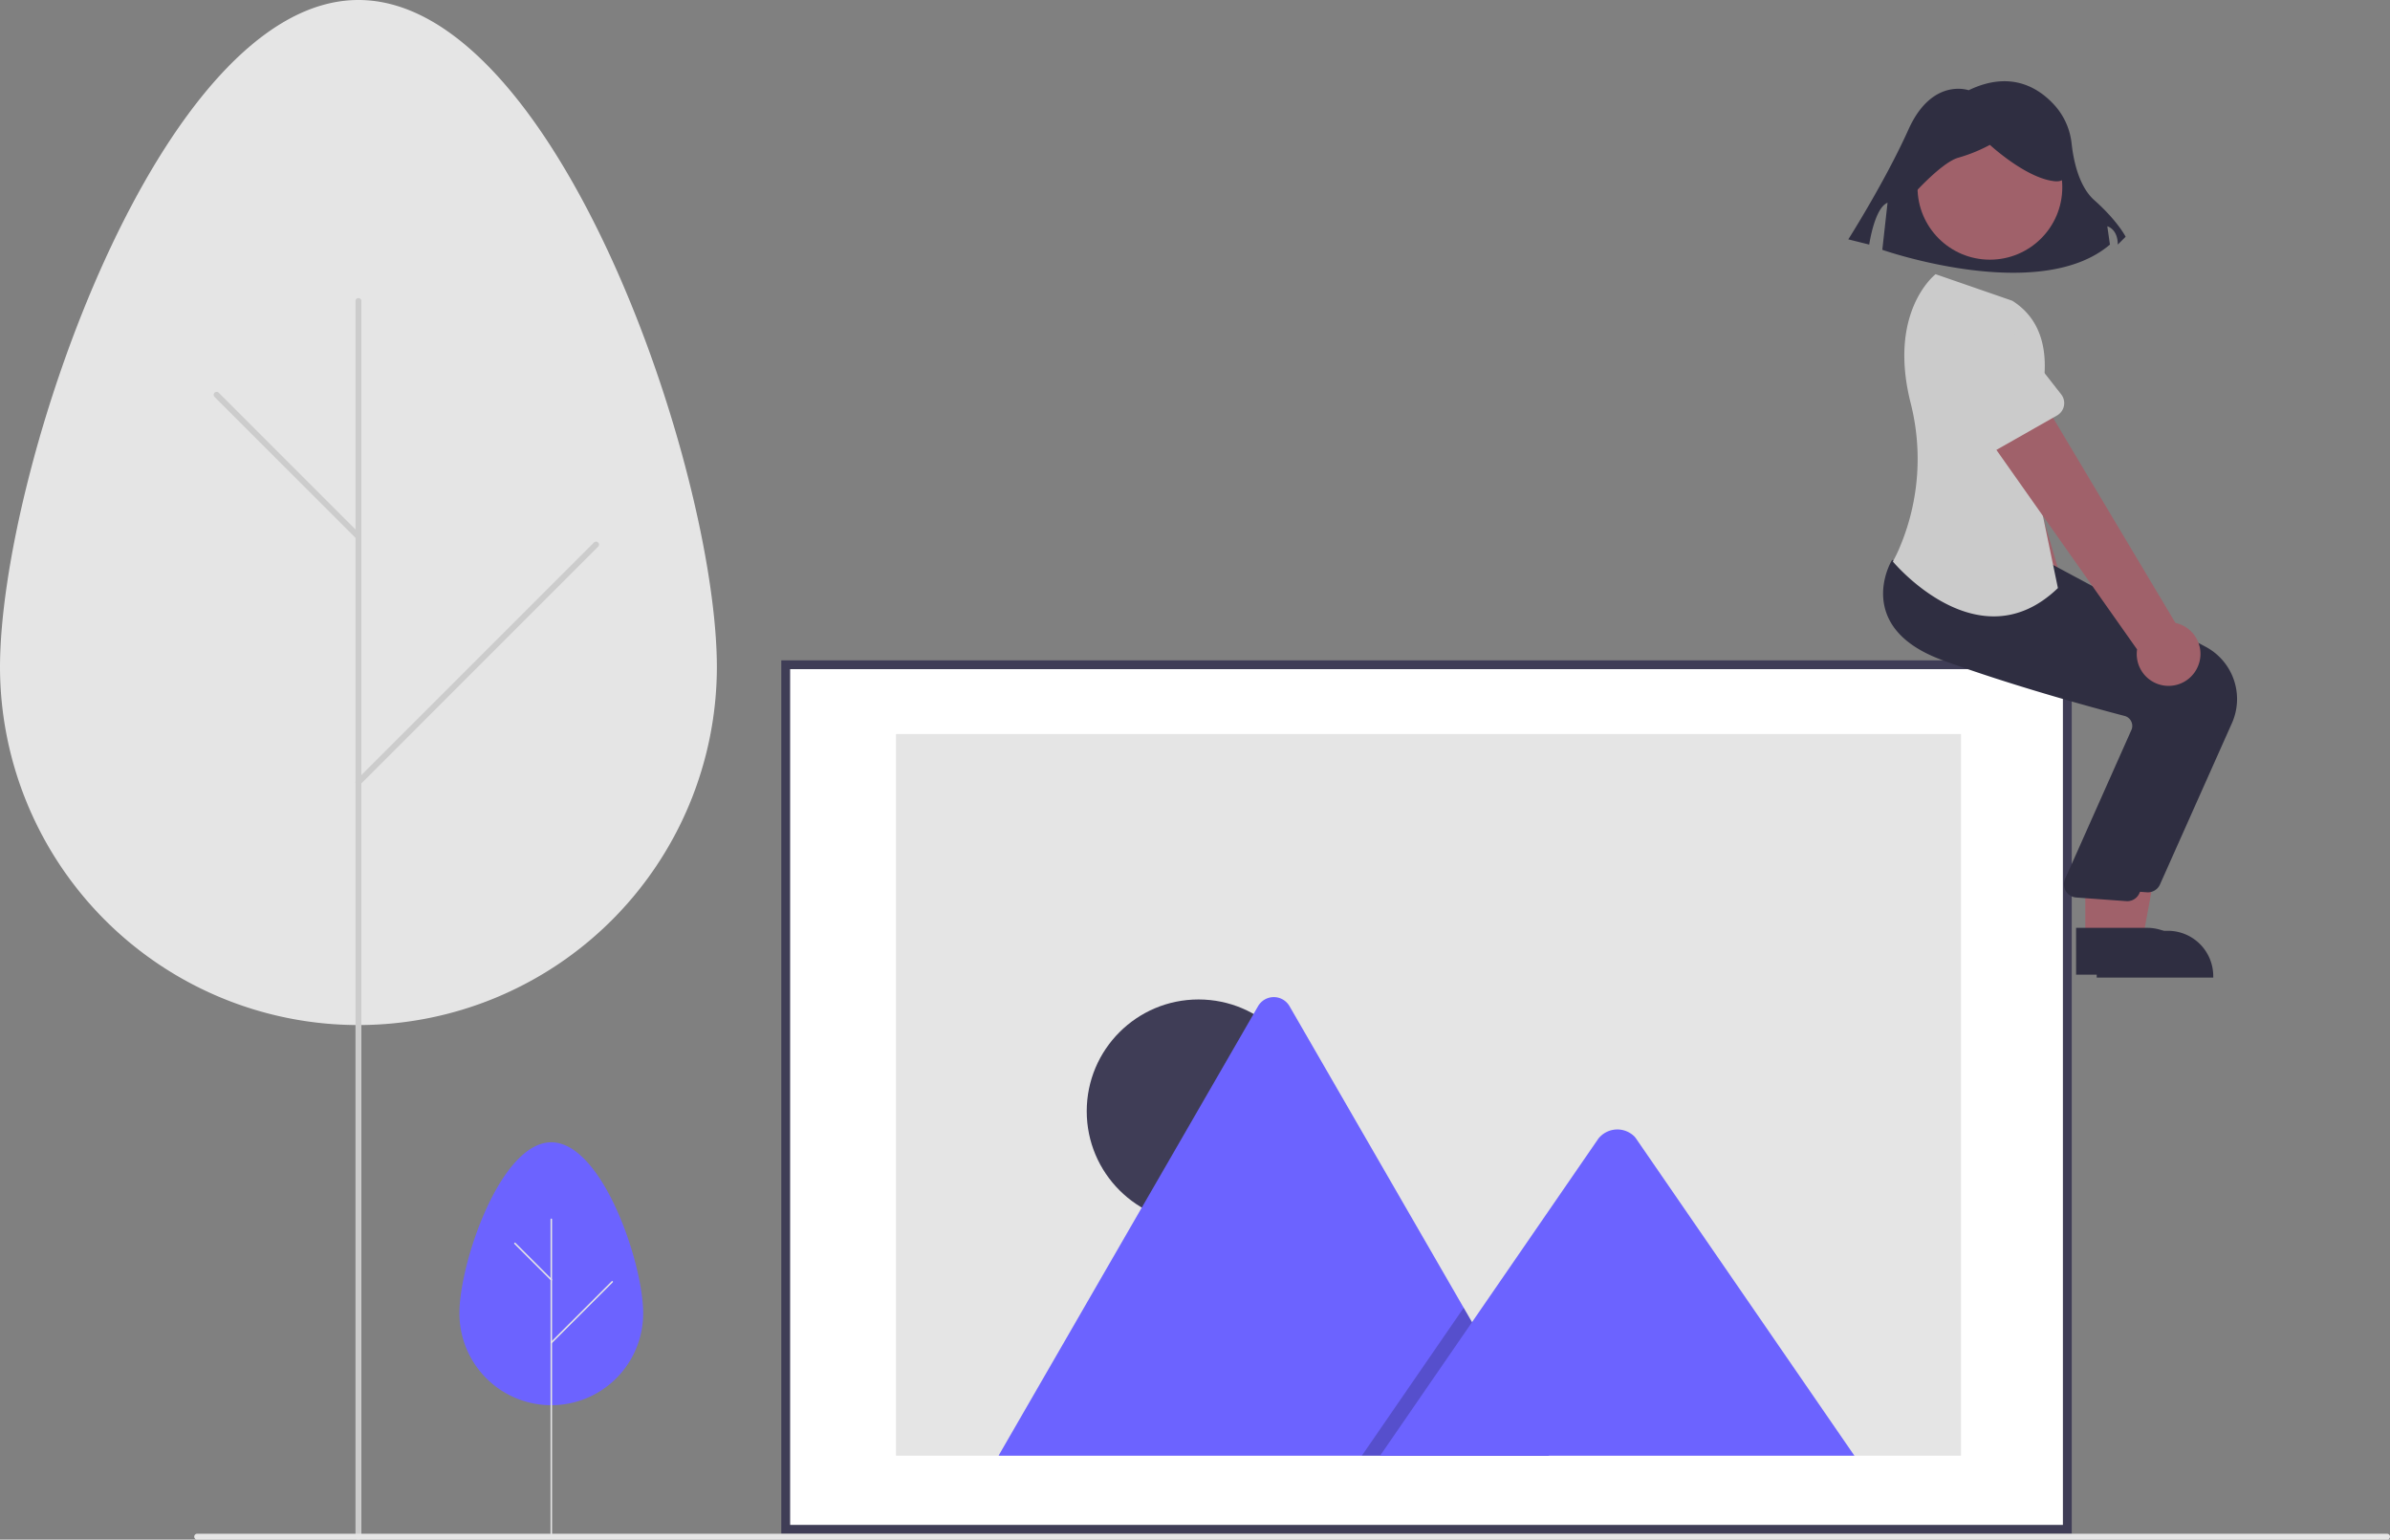 <svg xmlns="http://www.w3.org/2000/svg" xmlns:xlink="http://www.w3.org/1999/xlink" width="810.896" height="522.419" data-name="Layer 1" viewBox="0 0 810.896 522.419"><rect x="0" y="0" width="810.896" height="522.419" fill="#808080" stroke="none"/><path id="b2e49937-4c28-4650-9a4e-f6eb0342852c-353" fill="#2f2e41" d="M862.489,219.408s-12.428-4.438-20.417,13.315-20.417,37.283-20.417,37.283l7.1,1.775s1.775-12.428,6.214-14.2l-1.774,15.977s53.261,18.641,77.228-1.775l-.888-6.214s3.554.889,3.554,6.213l2.663-2.663s-2.663-5.326-10.652-12.428c-5.244-4.661-7.046-13.529-7.665-19.073a23.081,23.081,0,0,0-5.314-12.569C886.81,218.896,877.136,212.357,862.489,219.408Z" data-name="Path 902" transform="translate(-194.552 -188.791)"/><rect id="b235f806-e2c9-45ef-b703-f7f371930907" width="434.837" height="293.361" x="267" y="225.059" fill="#fff" data-name="Rectangle 111"/><path id="e6118afa-4c53-4ea0-93af-402108239327-354" fill="#3f3d56" d="M897.47,709.21H459.634v-296.36H897.47Zm-434.837-3H894.471v-290.361H462.633Z" data-name="Path 709" transform="translate(-194.552 -188.791)"/><path id="b8219341-780b-4b9f-9d82-e7d3fa088cf7-355" fill="#e5e5e5" d="M498.552,682.726H859.895v-244.877H498.552Z" data-name="Path 710" transform="translate(-194.552 -188.791)"/><g id="b57d6a17-8879-4c63-8b1e-809c4937ad7c" data-name="Group 55"><circle id="f626c2c6-7cdb-4d92-a189-e8377e4d5dd9" cx="406.643" cy="377.057" r="37.928" fill="#3f3d56" data-name="Ellipse 110"/><path id="aef23fce-a5bc-48f3-9270-c0a812cf70d7-356" fill="#6c63ff" d="M720.131,682.731H534.07a3.799,3.799,0,0,1-.7-.055l88-152.425a6.161,6.161,0,0,1,10.725,0l59.062,102.28,2.829,4.895Z" data-name="Path 711" transform="translate(-194.552 -188.791)"/><path id="f49f870d-1e60-4ae8-9c2e-844cb844297a-357" d="M720.132,682.727H656.605l31.185-45.3,2.246-3.263,1.123-1.632,2.828,4.895Z" data-name="Path 712" opacity=".2" transform="translate(-194.552 -188.791)" style="isolation:isolate"/><path id="f26d8b81-72d3-442f-931c-1cf77feee227-358" fill="#6c63ff" d="M823.729,682.726H662.801l31.185-45.3,2.244-3.263,40.636-59.03a8.223,8.223,0,0,1,12.206-.73,7.341,7.341,0,0,1,.585.73Z" data-name="Path 713" transform="translate(-194.552 -188.791)"/></g><path id="af23e7e7-c6d9-490d-9a1e-f56b632e5413-359" fill="#a0616a" d="M902.931,419.229a10.743,10.743,0,0,0-3.807-16.027l-27.553-93.885-20.981,10.275,33.681,89.055a10.8,10.8,0,0,0,18.66,10.581Z" data-name="Path 916" transform="translate(-194.552 -188.791)"/><path id="edb8a645-d37c-41d5-9dcf-4e84f2320980-360" fill="#6c63ff" d="M877.813,324.995l-23.483,6.357a4.817,4.817,0,0,1-6.042-4.086l-2.838-24.087a13.378,13.378,0,0,1,25.846-6.915l9.674,22.156a4.817,4.817,0,0,1-3.156,6.576Z" data-name="Path 917" transform="translate(-194.552 -188.791)"/><path id="faf5a66f-1aba-46ba-93f5-cb656330ef2a-361" fill="#a0616a" d="M909.068,508.625h12.26l5.833-31.8h-18.1Z" data-name="Path 918" transform="translate(-194.552 -188.791)"/><path id="be6067fd-5756-458a-b264-3124d9ac4730-362" fill="#2f2e41" d="M905.941,504.622H930.09a15.386,15.386,0,0,1,15.387,15.385v.502H905.942Z" data-name="Path 919" transform="translate(-194.552 -188.791)"/><path id="bc15289d-c7cc-497e-9eba-f743ca86984b-363" fill="#2f2e41" d="M923.299,491.575q-.214,0-.43-.021l-16.967-1.235a4.5,4.5,0,0,1-3.809-6.029l22.707-51.015a3.5,3.5,0,0,0-.2-2.8,3.45,3.45,0,0,0-2.211-1.76c-10.677-2.791-38.072-10.223-61.786-18.918-10.16-3.726-16.559-9.109-19.019-16-3.243-9.087,1.555-17.374,1.76-17.722l.161-.272,22.315,2.028,24.191,2.058,53.013,28.428a20.086,20.086,0,0,1,8.819,25.784l-24.441,54.808A4.5,4.5,0,0,1,923.299,491.575Z" data-name="Path 920" transform="translate(-194.552 -188.791)"/><circle id="a3671197-e5f2-4548-b9a0-ff23f71bc6d2" cx="675.15" cy="63.55" r="24.561" fill="#a0616a" data-name="Ellipse 175"/><path id="a9d8beb4-4f13-47fd-a447-3d490f855901-364" fill="#a0616a" d="M902.068,507.625h12.26l5.833-31.8h-18.1Z" data-name="Path 921" transform="translate(-194.552 -188.791)"/><path id="e16f5ea7-6bcf-4ae4-aafd-84926ba11e55-365" fill="#2f2e41" d="M898.941,503.622H923.09a15.386,15.386,0,0,1,15.387,15.385v.502H898.942Z" data-name="Path 922" transform="translate(-194.552 -188.791)"/><path id="aac7d351-7374-43cc-a3f5-61c2d0096742-366" fill="#2f2e41" d="M916.299,494.575q-.214,0-.43-.021l-16.967-1.235a4.5,4.5,0,0,1-3.809-6.029l22.707-51.015a3.5,3.5,0,0,0-.2-2.8,3.451,3.451,0,0,0-2.211-1.76c-10.677-2.791-38.072-10.223-61.786-18.918-10.16-3.726-16.559-9.109-19.019-16-3.243-9.087,1.555-17.374,1.76-17.722l.161-.272,22.315,2.028,24.191,2.058,53.013,28.428a20.086,20.086,0,0,1,8.819,25.784l-24.441,54.808A4.5,4.5,0,0,1,916.299,494.575Z" data-name="Path 923" transform="translate(-194.552 -188.791)"/><path id="f2896a95-4921-48fa-961d-daef5cb77ff3-367" fill="#cbcbcb" d="M877.277,290.829l-26-9s-16.322,12.54-8.481,43.649a77.012,77.012,0,0,1-3.4,48.32,49.781,49.781,0,0,1-2.619,5.531s29,35,56,9l-10.5-50.5S898.777,304.329,877.277,290.829Z" data-name="Path 924" transform="translate(-194.552 -188.791)"/><path id="e5957349-8d61-4100-bbc5-9120baddf6f7-368" fill="#a0616a" d="M940.344,414.729a10.743,10.743,0,0,0-7.691-14.567l-50.135-84.024-17.748,15.192,54.862,77.816a10.8,10.8,0,0,0,20.712,5.584Z" data-name="Path 930" transform="translate(-194.552 -188.791)"/><path id="a823d3eb-16ed-485f-b649-95b37def4678-369" fill="#cbcbcb" d="M892.48,329.761l-21.15,12.022a4.817,4.817,0,0,1-6.871-2.446l-8.769-22.616a13.378,13.378,0,0,1,23.3-13.153h0l14.9,19.037a4.817,4.817,0,0,1-1.413,7.156Z" data-name="Path 931" transform="translate(-194.552 -188.791)"/><path id="ba9c4ab1-3c32-43b1-9e29-14ec75141c77-370" fill="#2f2e41" d="M841.701,256.945S852.75,244.081,858.965,242.306a53.461,53.461,0,0,0,10.736-4.362s12.342,11.464,22.107,12.351.888-21.3.888-21.3l-17.754-4.438-16.866,1.775-13.315,8.877Z" data-name="Path 912" transform="translate(-194.552 -188.791)"/><path id="b141057d-eb11-43c4-9f65-4e91bf80c4d1-371" fill="#e5e5e5" d="M194.552,415.337c0-67.165,54.448-226.546,121.614-226.546s121.614,159.381,121.614,226.546a121.614,121.614,0,0,1-243.227,0Z" data-name="Path 940" transform="translate(-194.552 -188.791)"/><path id="bbc7cc74-7f66-47db-a1e0-6b895922b5e5-372" fill="#ccc" d="M316.166,711.21a1,1,0,0,1-1-1v-419.284a1,1,0,0,1,2,0v419.284A1,1,0,0,1,316.166,711.21Z" data-name="Path 941" transform="translate(-194.552 -188.791)"/><path id="aa090f12-fc72-4747-96ed-1e637a9aabc0-373" fill="#ccc" d="M316.166,371.871a1,1,0,0,1-.707-.293l-48.135-48.134a1,1,0,0,1,1.414-1.414l48.135,48.134a1,1,0,0,1-.707,1.707Z" data-name="Path 942" transform="translate(-194.552 -188.791)"/><path id="f06f9ddb-9983-4bae-8569-c526944405df-374" fill="#ccc" d="M316.166,455.2a1,1,0,0,1-.707-1.707l80.61-80.61a1,1,0,1,1,1.439,1.389l-.025.025-80.61,80.612a1,1,0,0,1-.707.293Z" data-name="Path 943" transform="translate(-194.552 -188.791)"/><path id="b7aca4fe-24cd-43d3-85a6-0827311119f8-375" fill="#e6e6e6" d="M1004.448,711.209h-743a1,1,0,0,1,0-2h743a1,1,0,0,1,0,2Z" data-name="Path 944" transform="translate(-194.552 -188.791)"/><path id="e899ea61-7254-4511-8cd4-eee51d306eb6-376" fill="#6c63ff" d="M350.427,634.421c0-17.206,13.957-58.034,31.174-58.034s31.175,40.825,31.175,58.034a31.174,31.174,0,0,1-62.349,0Z" data-name="Path 932" transform="translate(-194.552 -188.791)"/><path id="fa335772-b1dd-4709-9797-f8733d8b63ac-377" fill="#e6e6e6" d="M381.601,710.209a.256.256,0,0,1-.256-.256V602.545a.257.257,0,1,1,.513,0v107.407a.256.256,0,0,1-.256.256Z" data-name="Path 933" transform="translate(-194.552 -188.791)"/><path id="a36a4113-4cfd-4bd3-b691-45e56c5648f2-378" fill="#e6e6e6" d="M381.601,623.281a.255.255,0,0,1-.181-.075l-12.339-12.33a.256.256,0,0,1,.363-.362h0l12.339,12.33a.256.256,0,0,1-.181.437Z" data-name="Path 934" transform="translate(-194.552 -188.791)"/><path id="f51cff30-dd4b-4c92-a862-4e920cec8d6d-379" fill="#e6e6e6" d="M381.601,644.628a.256.256,0,0,1-.181-.437l20.664-20.65a.256.256,0,0,1,.363.362l-20.665,20.65A.255.255,0,0,1,381.601,644.628Z" data-name="Path 935" transform="translate(-194.552 -188.791)"/></svg>